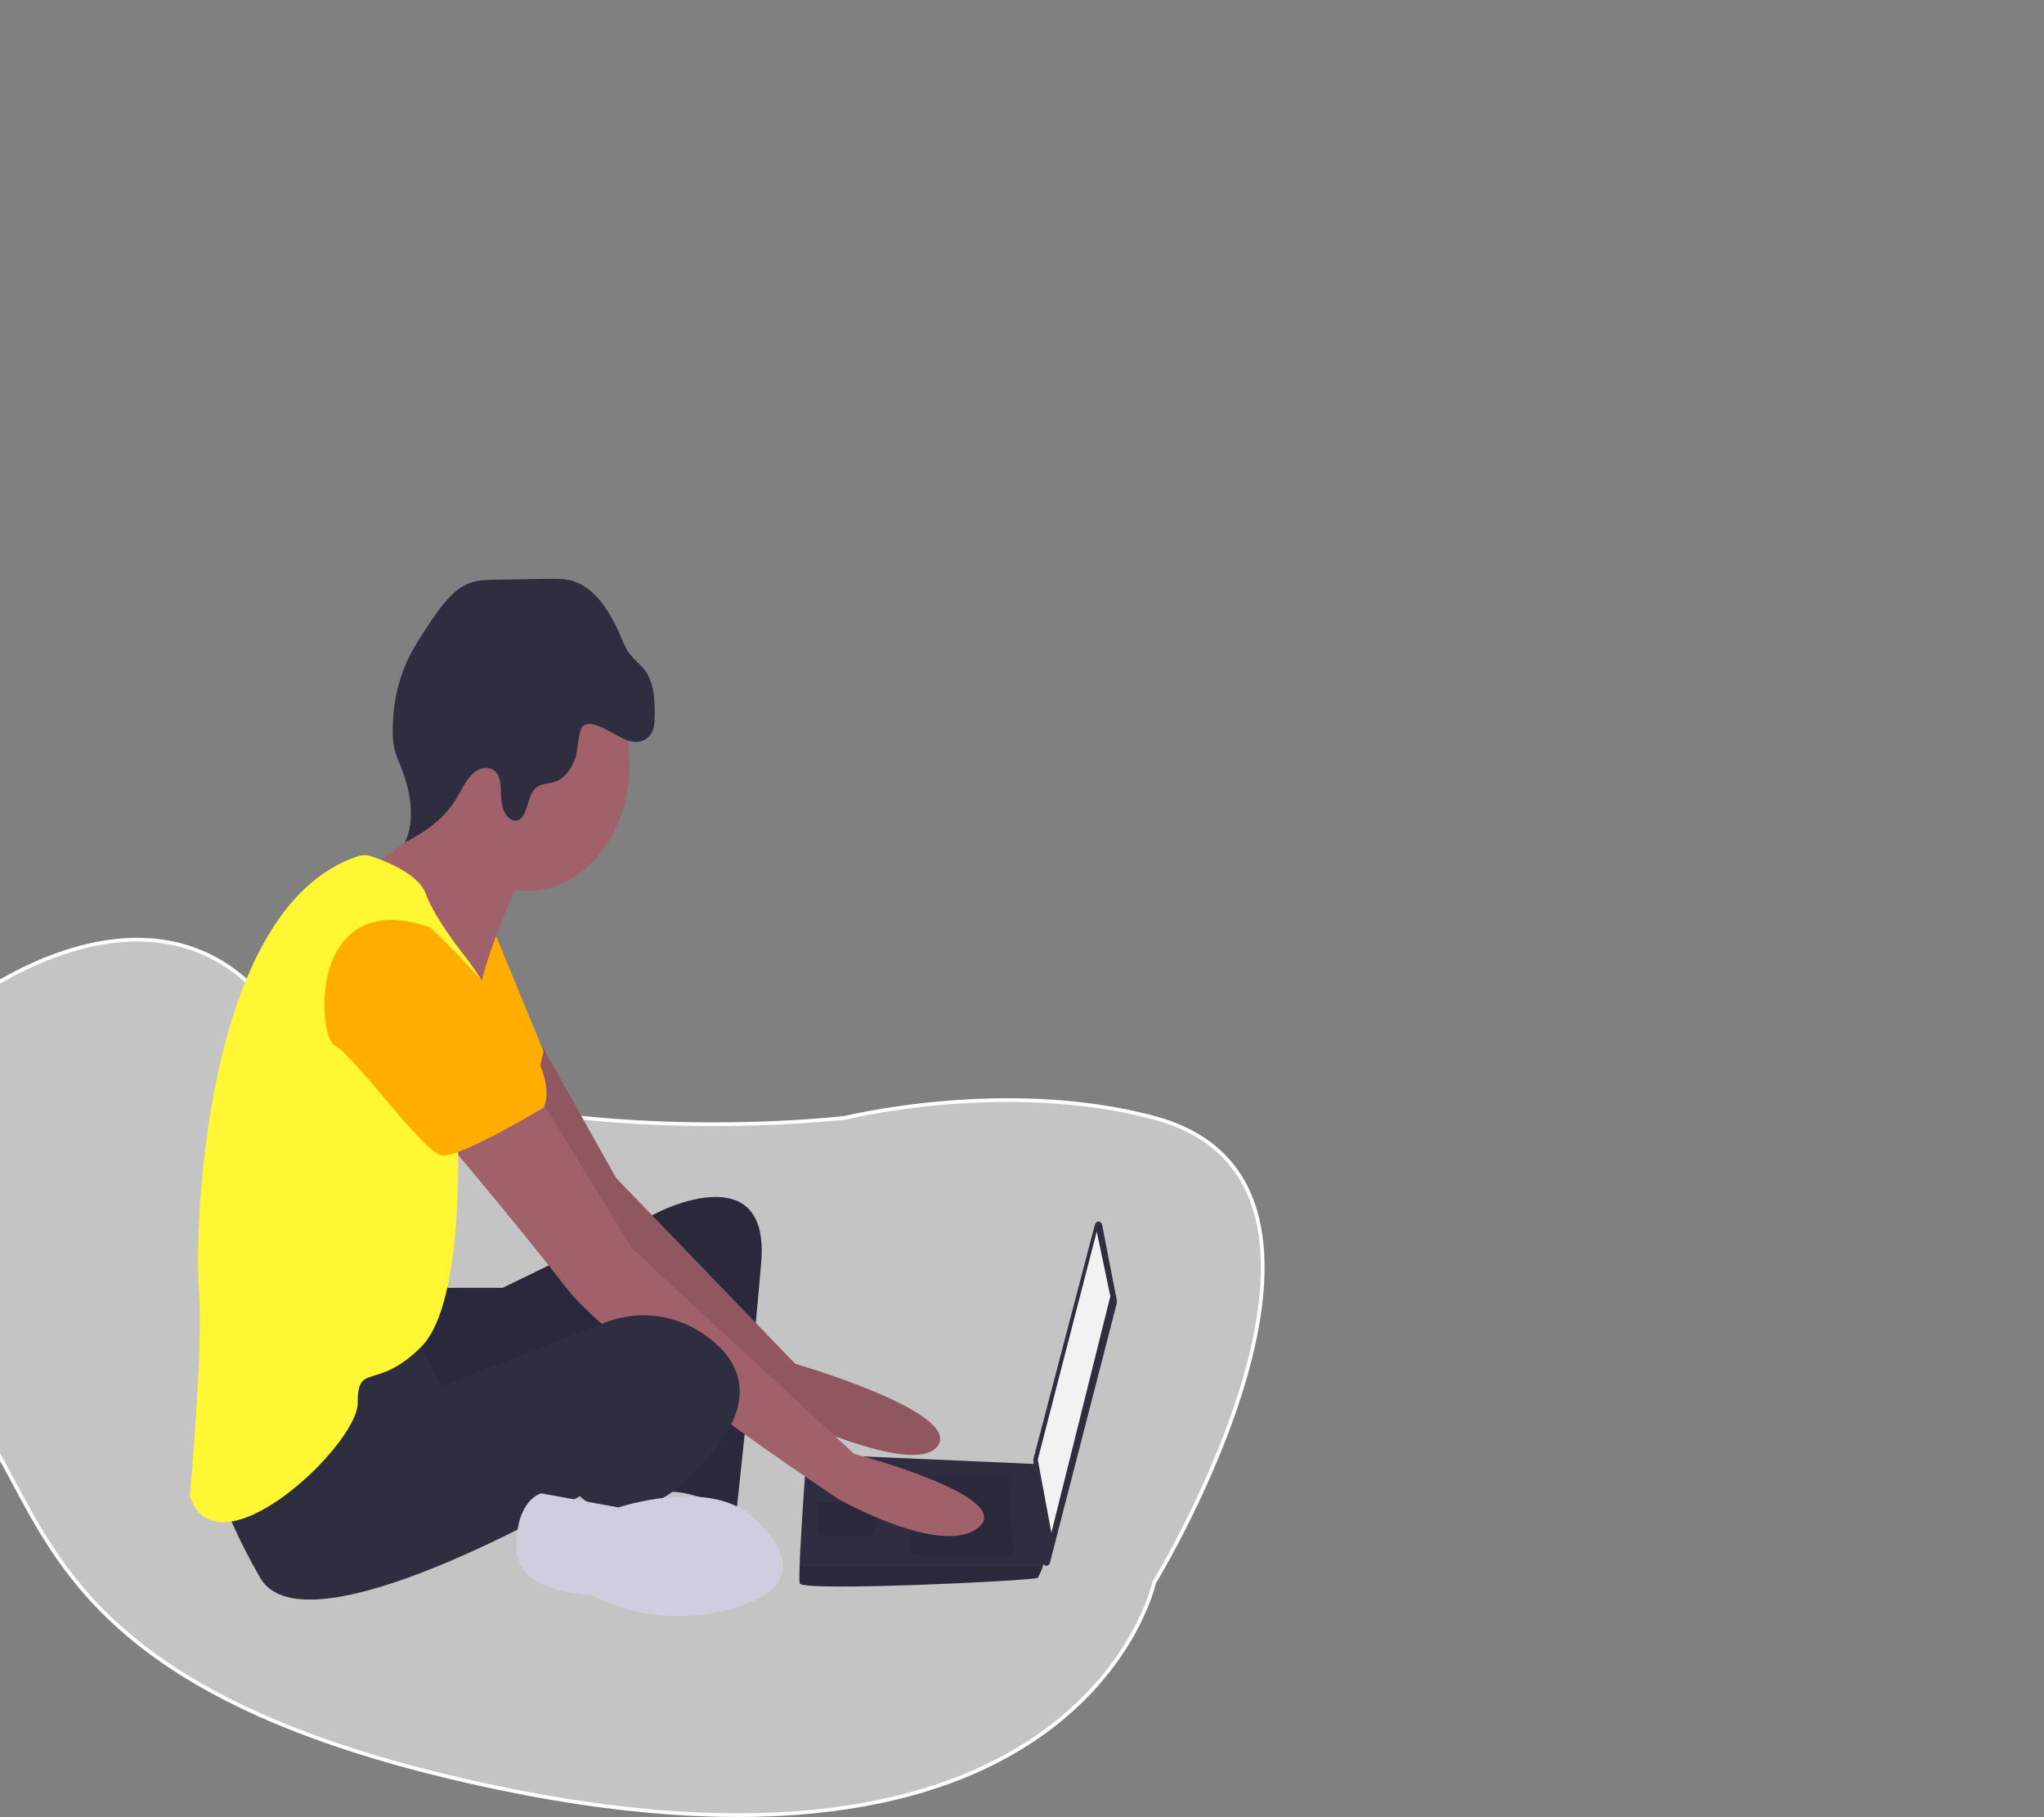 <svg width="549" height="488" viewBox="0 0 549 488" fill="none" xmlns="http://www.w3.org/2000/svg">
<rect x="0" y="0" width="549" height="488" fill="#808080" stroke="none"/>
<path d="M-66 361C-67 303.652 24.013 218.832 69.013 266.179C114.013 313.527 227.013 300.179 227.013 300.179C227.013 300.179 270.162 289.487 310 300.179C375.611 317.788 310 425 310 425C310 425 291 512.832 134 480.179C-23 447.527 25.211 377.461 -36 361C-40.755 359.721 -44.87 359.023 -48.394 358.737C-57.269 374.04 -65.632 382.11 -66 361Z" fill="#C4C4C4"/>
<path d="M-66 361C-67 303.652 24.013 218.832 69.013 266.179C114.013 313.527 227.013 300.179 227.013 300.179C227.013 300.179 270.162 289.487 310 300.179C375.611 317.788 310 425 310 425C310 425 291 512.832 134 480.179C-23 447.527 25.211 377.461 -36 361C-83.62 348.194 -67 393.652 -36 327C-5 260.348 -65 418.347 -66 361Z" stroke="#FFFEFE"/>
<g clip-path="url(#clip0)">
<path d="M117.983 345.836H135.033L177.049 325.421C177.049 325.421 206.887 310.298 204.451 339.031C202.015 367.763 197.753 406.325 197.753 406.325C197.753 406.325 184.356 398.764 177.049 401.032C169.742 403.301 174.613 354.909 174.613 354.909C174.613 354.909 114.938 390.447 109.458 385.91C103.977 381.373 102.759 349.616 102.759 349.616L117.983 345.836Z" fill="#2F2E41"/>
<path opacity="0.1" d="M117.983 345.836H135.033L177.049 325.421C177.049 325.421 206.887 310.298 204.451 339.031C202.015 367.763 197.753 406.325 197.753 406.325C197.753 406.325 184.356 398.764 177.049 401.032C169.742 403.301 174.613 354.909 174.613 354.909C174.613 354.909 114.938 390.447 109.458 385.91C103.977 381.373 102.759 349.616 102.759 349.616L117.983 345.836Z" fill="black"/>
<path d="M144.845 279.535L165.479 316.347L213.585 366.251C213.585 366.251 258.037 379.105 251.948 388.178C245.859 397.252 208.714 379.105 208.714 379.105C208.714 379.105 153.301 329.201 151.474 325.421C149.647 321.64 129.552 286.102 129.552 286.102L144.845 279.535Z" fill="#A0616A"/>
<path opacity="0.1" d="M144.845 279.535L165.479 316.347L213.585 366.251C213.585 366.251 258.037 379.105 251.948 388.178C245.859 397.252 208.714 379.105 208.714 379.105C208.714 379.105 153.301 329.201 151.474 325.421C149.647 321.64 129.552 286.102 129.552 286.102L144.845 279.535Z" fill="black"/>
<path d="M132.597 249.809L145.994 282.322C145.994 282.322 142.949 298.2 138.077 299.713C133.206 301.225 112.502 280.053 112.502 280.053L132.597 249.809Z" fill="#FFAE00"/>
<path opacity="0.1" d="M132.597 249.809L145.994 282.322C145.994 282.322 142.949 298.2 138.077 299.713C133.206 301.225 112.502 280.053 112.502 280.053L132.597 249.809Z" fill="#FFAE00"/>
<path d="M296.029 329.002L299.986 349.271C300.03 349.497 300.023 349.734 299.966 349.955L282.016 419.61C281.944 419.886 281.799 420.123 281.604 420.282C281.409 420.442 281.177 420.513 280.944 420.484C280.712 420.456 280.495 420.33 280.329 420.126C280.163 419.923 280.058 419.655 280.031 419.367L277.548 392.232C277.532 392.052 277.546 391.87 277.592 391.697L294.069 328.908C294.137 328.646 294.273 328.419 294.455 328.261C294.637 328.104 294.856 328.024 295.077 328.035C295.299 328.046 295.512 328.146 295.684 328.32C295.855 328.495 295.977 328.734 296.029 329.002Z" fill="#2F2E41"/>
<path d="M294.573 330.713L298.227 348.104L282.394 411.618L278.741 391.959L294.573 330.713Z" fill="#F2F2F2"/>
<path d="M214.803 425.228C215.412 427.497 278.132 424.472 278.741 423.716C279.272 422.769 279.721 421.755 280.081 420.691C280.653 419.179 281.177 417.667 281.177 417.667L278.741 393.184L216.63 390.447C216.63 390.447 215.077 411.195 214.76 420.691C214.681 423.088 214.681 424.774 214.803 425.228Z" fill="#2F2E41"/>
<path opacity="0.1" d="M270.825 396.496L272.042 417.667H244.641V396.496H270.825Z" fill="black"/>
<path opacity="0.1" d="M235.507 403.301L235.67 403.26L234.898 412.374H219.675V403.301H235.507Z" fill="black"/>
<path opacity="0.1" d="M214.803 425.228C215.412 427.497 278.132 424.472 278.741 423.716C279.272 422.769 279.721 421.755 280.081 420.692H214.76C214.681 423.088 214.681 424.775 214.803 425.228Z" fill="black"/>
<path d="M141.731 239.223C156.865 239.223 169.133 223.989 169.133 205.198C169.133 186.406 156.865 171.172 141.731 171.172C126.597 171.172 114.329 186.406 114.329 205.198C114.329 223.989 126.597 239.223 141.731 239.223Z" fill="#A0616A"/>
<path d="M139.904 235.442C139.904 235.442 130.77 255.102 128.943 265.687C127.117 276.273 101.541 244.516 101.541 244.516L98.192 233.552C98.192 233.552 122.245 219.564 120.418 208.222C118.592 196.88 139.904 235.442 139.904 235.442Z" fill="#A0616A"/>
<path d="M144.776 294.42L169.742 335.25L229.417 390.447C229.417 390.447 272.652 401.789 262.909 410.106C253.166 418.423 225.155 402.545 225.155 402.545C225.155 402.545 164.87 362.47 152.083 345.836C139.295 329.201 115.547 301.225 115.547 301.225L144.776 294.42Z" fill="#A0616A"/>
<path d="M111.284 357.934L118.592 372.3L162.202 355.264C171.77 351.526 182.263 352.901 190.75 359.54C198.362 365.495 203.233 374.946 192.272 388.934C170.351 416.911 155.736 401.788 155.736 401.788C155.736 401.788 82.056 444.887 69.877 423.716C57.698 402.545 57.089 391.959 57.089 391.959C57.089 391.959 103.977 355.665 111.284 357.934Z" fill="#2F2E41"/>
<path d="M202.624 407.837C202.624 407.837 222.11 423.716 198.971 431.277C175.831 438.838 158.781 428.253 158.781 428.253C158.781 428.253 138.686 428.253 138.686 415.399C138.686 402.545 145.385 401.032 145.385 401.032L166.088 404.813C166.088 404.813 191.055 396.496 202.624 407.837Z" fill="#D0CDE1"/>
<path d="M164.21 196.638C166.075 197.671 167.925 198.893 169.952 199.193C171.98 199.492 174.289 198.613 175.248 196.375C175.767 195.166 175.826 193.744 175.85 192.375C175.923 188.223 175.682 183.734 173.563 180.521C172.214 178.476 170.246 177.187 168.85 175.192C167.85 173.762 167.184 172.029 166.467 170.358C163.752 164.027 159.733 157.942 154.147 156.117C151.814 155.355 149.367 155.392 146.955 155.434L132.887 155.681C130.611 155.72 128.299 155.767 126.12 156.585C121.592 158.285 118.295 163.013 115.275 167.535C113.016 170.918 110.751 174.335 109.056 178.193C106.625 183.822 105.396 190.131 105.486 196.517C105.467 198.155 105.637 199.788 105.992 201.366C106.406 202.813 106.92 204.213 107.526 205.552C110.165 211.986 111.731 220.023 108.76 226.229C113.921 223.611 119.028 220.179 122.432 214.697C123.955 212.245 125.15 209.374 127.179 207.574C129.209 205.775 132.516 205.619 133.819 208.26C134.266 209.328 134.497 210.516 134.49 211.721C134.585 213.703 134.582 215.762 135.259 217.561C135.936 219.361 137.549 220.813 139.088 220.274C141.74 219.347 141.486 214.294 143.528 211.999C145.078 210.256 147.471 210.589 149.463 209.798C151.785 208.876 153.526 206.379 154.519 203.615C155.273 201.514 155.262 196.016 156.69 194.878C158.48 193.452 162.551 195.72 164.21 196.638Z" fill="#2F2E41"/>
<path d="M96.017 229.966C97.25 229.557 98.548 229.561 99.779 229.977C103.688 231.28 112.45 234.73 114.329 239.979C116.765 246.784 125.29 257.37 125.29 257.37C125.29 257.37 136.86 271.736 134.424 281.566C131.988 291.395 122.854 302.737 122.854 302.737C122.854 302.737 125.29 349.616 113.111 361.714C100.932 373.812 96.061 365.495 96.061 376.837C96.061 388.178 58.307 423.716 51 401.789C51 401.789 54.654 360.958 53.436 346.592C52.235 332.433 53.993 244.093 96.017 229.966Z" fill="#FFF734"/>
<path d="M115.547 249.053C115.547 249.053 152.692 283.078 145.994 297.444C145.994 297.444 123.463 311.054 118.592 310.298C113.72 309.542 94.843 283.078 89.972 280.81C85.1 278.541 82.665 237.711 115.547 249.053Z" fill="#FFAE00"/>
</g>
<defs>
<clipPath id="clip0">
<rect width="498" height="434" fill="white" transform="translate(51)"/>
</clipPath>
</defs>
</svg>
